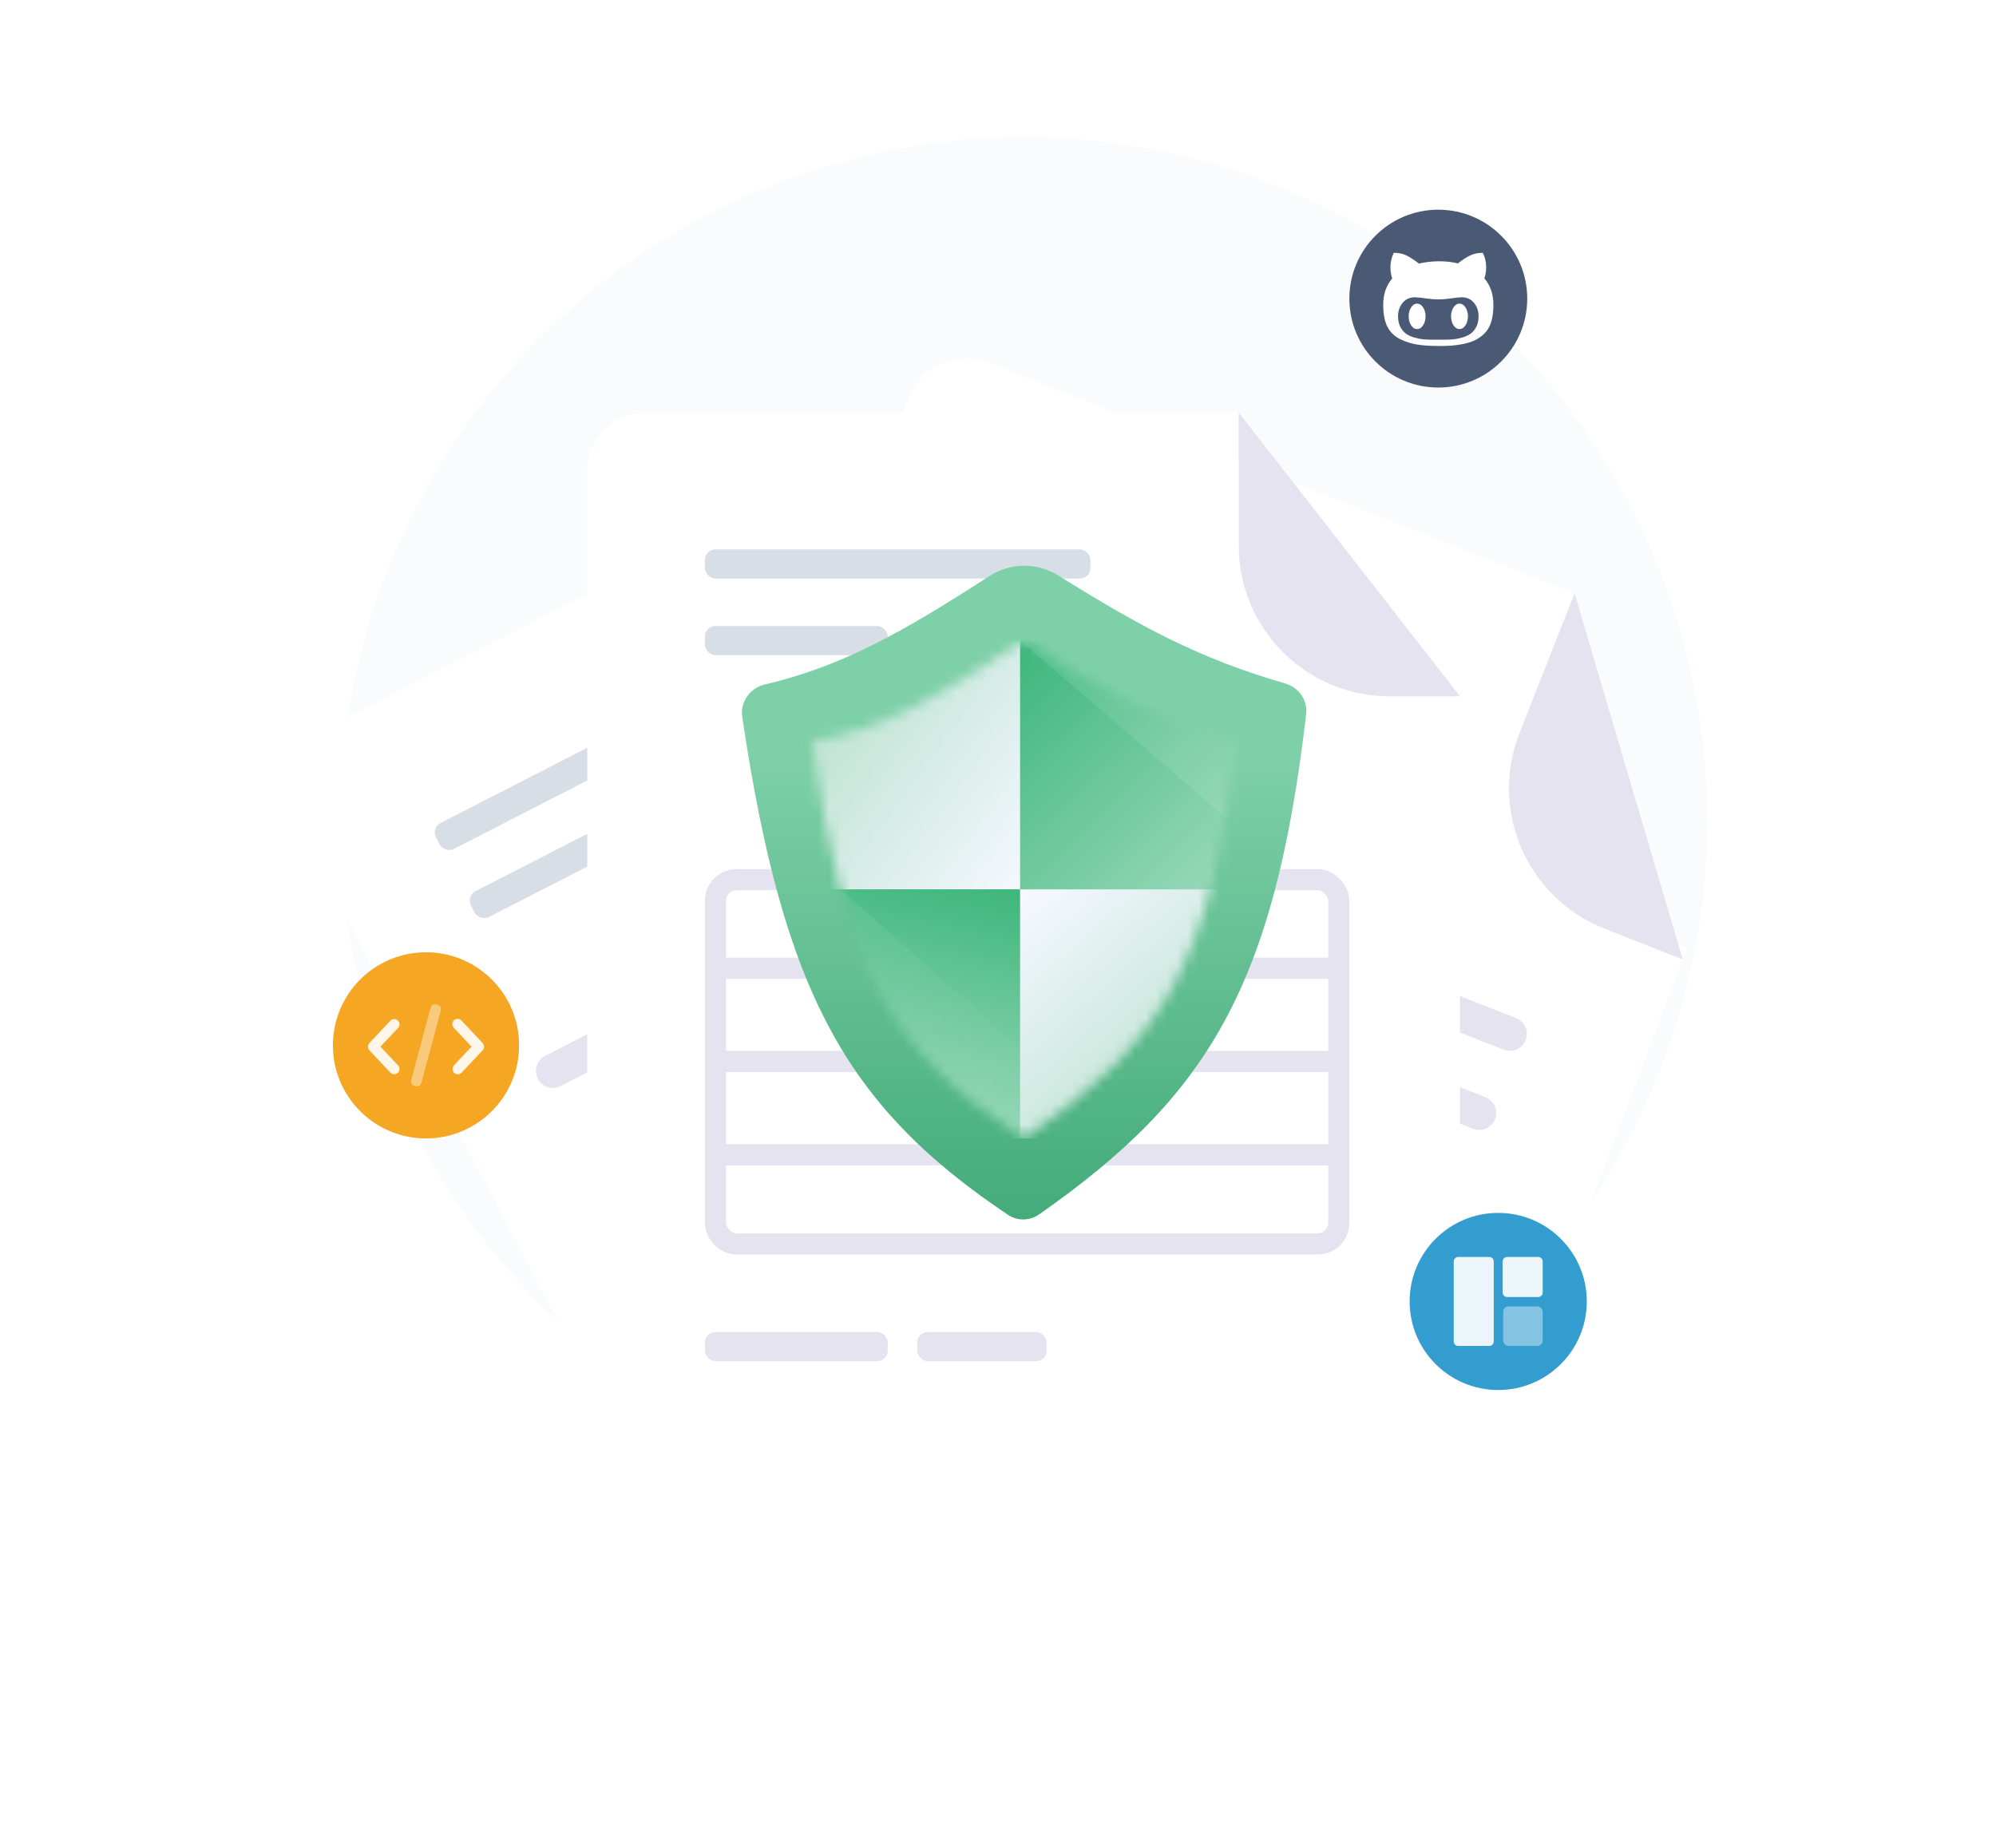 <svg width="189" height="175" viewBox="0 0 189 175" fill="none" xmlns="http://www.w3.org/2000/svg">
<circle cx="96.925" cy="77.731" r="64.731" fill="#F9FBFD"/>
<g filter="url(#filter0_d)">
<path d="M29.911 55.175C27.199 56.567 26.128 59.893 27.52 62.605L60.456 125.358C61.847 128.07 65.174 129.141 67.886 127.749L131.59 95.064C134.303 93.673 135.373 90.346 133.982 87.634L110.283 42.886L104.345 45.933C97.332 49.532 88.729 46.763 85.131 39.749L79.889 29.533L29.911 55.175Z" fill="white"/>
<path d="M79.888 29.532L110.787 43.868L104.849 46.915C97.835 50.513 89.232 47.745 85.634 40.731L79.888 29.532Z" fill="#D8DEE5"/>
<rect x="40.82" y="64.128" width="36.507" height="2.76" rx="1" transform="rotate(-27.161 40.82 64.128)" fill="#D8DEE5"/>
<rect x="71.885" y="124.673" width="17.318" height="2.76" transform="rotate(-27.161 71.885 124.673)" fill="#D8DEE5"/>
<rect x="89.778" y="115.492" width="12.254" height="2.76" transform="rotate(-27.161 89.778 115.492)" fill="#D8DEE5"/>
<rect x="44.132" y="70.582" width="17.318" height="2.76" rx="1" transform="rotate(-27.161 44.132 70.582)" fill="#D8DEE5"/>
<path d="M52.355 87.149L105.594 59.834" stroke="#e4e3ef" stroke-width="3.211" stroke-linecap="round"/>
<path d="M60.803 102.182L114.042 74.867" stroke="#e4e3ef" stroke-width="3.211"/>
<path d="M64.835 110.039L118.073 82.724" stroke="#e4e3ef" stroke-width="3.211"/>
</g>
<g filter="url(#filter1_d)">
<path d="M93.634 20.071C90.624 18.885 87.223 20.364 86.037 23.374L59.122 93.603C57.936 96.613 59.415 100.014 62.425 101.2L133.121 129.05C136.131 130.236 139.532 128.757 140.718 125.747L159.762 75.499L152.359 72.582C145.025 69.693 141.421 61.405 144.311 54.071L149.097 41.92L93.634 20.071Z" fill="white"/>
<path d="M149.097 41.92L159.333 76.589L151.93 73.673C144.595 70.783 140.992 62.496 143.881 55.161L149.097 41.92Z" fill="#e4e3ef"/>
<rect x="94.147" y="35.04" width="38.743" height="2.929" transform="rotate(21.501 94.147 35.04)" fill="#D8DEE5"/>
<rect x="67.677" y="102.231" width="18.378" height="2.929" transform="rotate(21.501 67.677 102.231)" fill="#D8DEE5"/>
<rect x="87.536" y="110.054" width="13.005" height="2.929" transform="rotate(21.501 87.536 110.054)" fill="#D8DEE5"/>
<rect x="91.324" y="42.203" width="18.378" height="2.929" transform="rotate(21.501 91.324 42.203)" fill="#D8DEE5"/>
<path d="M83.888 60.368L142.971 83.642" stroke="#e4e3ef" stroke-width="3.211" stroke-linecap="round"/>
<path d="M80.989 67.858L140.071 91.133" stroke="#e4e3ef" stroke-width="3.211" stroke-linecap="round"/>
<path d="M77.831 77.636L136.913 100.91" stroke="#e4e3ef" stroke-width="3.211"/>
<path d="M74.396 86.355L133.478 109.63" stroke="#e4e3ef" stroke-width="3.211"/>
</g>
<g filter="url(#filter2_d)">
<path d="M61.125 24.809C58.077 24.809 55.606 27.28 55.606 30.328V126.348C55.606 129.396 58.077 131.868 61.125 131.868H132.725C135.773 131.868 138.244 129.396 138.244 126.348L138.244 50.565H131.57C123.687 50.565 117.297 44.175 117.297 36.292V24.809H61.125Z" fill="white"/>
<path d="M117.298 24.809L138.245 51.669H131.571C123.688 51.669 117.298 45.278 117.298 37.396V24.809Z" fill="#e4e3ef"/>
<rect x="66.745" y="37.755" width="36.507" height="2.76" rx="1" fill="#D8DEE5"/>
<rect x="66.745" y="111.876" width="17.318" height="2.76" rx="1" fill="#e4e3ef"/>
<rect x="86.857" y="111.876" width="12.254" height="2.76" rx="1" fill="#e4e3ef"/>
<rect x="66.745" y="45.01" width="17.318" height="2.76" rx="1" fill="#D8DEE5"/>
<rect x="67.745" y="69.038" width="59.026" height="34.499" rx="2" stroke="#e4e3ef" stroke-width="2"/>
<path d="M67.153 77.424H126.99" stroke="#e4e3ef" stroke-width="2"/>
<path d="M67.153 86.255H126.99" stroke="#e4e3ef" stroke-width="2"/>
<path d="M67.153 95.086H126.99" stroke="#e4e3ef" stroke-width="2"/>
</g>
<path d="M93.679 54.559C85.276 60.004 79.683 63.102 72.418 64.826C71.025 65.156 70.069 66.471 70.28 67.886C74.154 93.873 80.043 104.732 95.447 115.049C96.337 115.645 97.505 115.63 98.384 115.015C114.417 103.806 120.669 93.352 123.681 67.641C123.835 66.329 122.989 65.109 121.721 64.739C113.485 62.338 108.036 59.383 100.209 54.502C98.207 53.254 95.659 53.276 93.679 54.559Z" fill="url(#paint0_linear)"/>
<mask id="mask0" style="mask-type:alpha" maskUnits="userSpaceOnUse" x="76" y="60" width="41" height="48">
<path d="M96.925 60.641C88.528 66.174 83.936 68.915 76.886 70.225C79.846 91.497 84.297 99.691 96.925 107.814C109.983 98.961 114.742 91.134 116.965 70.225C109.031 68.129 104.675 65.55 96.925 60.641Z" fill="#EFF4F9"/>
</mask>
<g mask="url(#mask0)">
<rect x="66.412" y="60.641" width="30.513" height="23.588" fill="url(#paint1_linear)"/>
<rect x="66.412" y="84.227" width="30.513" height="23.588" fill="url(#paint2_linear)"/>
<path d="M66.412 84.227L76.284 81.295L110.7 111.705L66.412 107.815V84.227Z" fill="url(#paint3_linear)" fill-opacity="0.07"/>
<rect x="96.592" y="60.641" width="30.513" height="23.588" fill="url(#paint4_linear)"/>
<path d="M96.592 60.641H127.105V84.228L118.341 79.396L96.592 60.641Z" fill="white" fill-opacity="0.09"/>
<rect x="96.592" y="84.227" width="30.513" height="23.588" fill="url(#paint5_linear)"/>
</g>
<circle cx="141.865" cy="123.254" r="8.387" fill="#329DCE"/>
<mask id="mask1" style="mask-type:alpha" maskUnits="userSpaceOnUse" x="133" y="114" width="18" height="18">
<circle cx="141.865" cy="123.254" r="8.387" fill="#329DCE"/>
</mask>
<g mask="url(#mask1)">
<rect x="142.333" y="123.722" width="3.745" height="3.745" rx="0.5" fill="white" fill-opacity="0.4"/>
<path fill-rule="evenodd" clip-rule="evenodd" d="M141.444 127.043V123.254V119.465C141.444 119.23 141.255 119.041 141.023 119.041H138.072C137.84 119.041 137.652 119.23 137.652 119.465V127.043C137.652 127.277 137.84 127.467 138.072 127.467H141.023C141.256 127.467 141.444 127.277 141.444 127.043ZM142.707 119.041C142.474 119.041 142.286 119.229 142.286 119.461V122.412C142.286 122.524 142.33 122.631 142.409 122.71C142.488 122.788 142.595 122.833 142.707 122.833H145.657C145.89 122.833 146.078 122.644 146.078 122.412V119.461C146.078 119.229 145.89 119.041 145.657 119.041H142.707Z" fill="white" fill-opacity="0.9"/>
</g>
<circle cx="136.192" cy="28.28" r="8.421" fill="#4A5974"/>
<mask id="mask2" style="mask-type:alpha" maskUnits="userSpaceOnUse" x="127" y="19" width="18" height="18">
<circle cx="136.192" cy="28.28" r="8.421" fill="#4A5974"/>
</mask>
<g mask="url(#mask2)">
<path d="M133.891 30.116L124.927 21.373L118.036 23.612L117.362 27.93L126.277 36.193L133.891 30.116Z" fill="url(#paint6_linear)"/>
</g>
<path d="M134.988 29.959C134.988 30.126 134.962 30.297 134.909 30.473C134.857 30.649 134.767 30.808 134.64 30.95C134.512 31.092 134.361 31.163 134.185 31.164C134.01 31.164 133.859 31.093 133.731 30.95C133.604 30.807 133.514 30.648 133.462 30.473C133.409 30.298 133.383 30.127 133.383 29.959C133.383 29.791 133.409 29.619 133.462 29.445C133.514 29.27 133.604 29.111 133.731 28.968C133.859 28.825 134.01 28.754 134.185 28.754C134.361 28.755 134.512 28.826 134.64 28.968C134.767 29.11 134.857 29.268 134.909 29.445C134.962 29.62 134.988 29.792 134.988 29.959ZM139.001 29.959C139.001 30.126 138.974 30.297 138.922 30.473C138.87 30.649 138.78 30.808 138.652 30.95C138.525 31.092 138.374 31.163 138.198 31.164C138.023 31.164 137.871 31.093 137.744 30.95C137.617 30.807 137.527 30.648 137.474 30.473C137.422 30.298 137.396 30.127 137.396 29.959C137.396 29.791 137.422 29.619 137.474 29.445C137.527 29.27 137.617 29.111 137.744 28.968C137.871 28.825 138.023 28.754 138.198 28.754C138.374 28.755 138.525 28.826 138.652 28.968C138.78 29.11 138.87 29.268 138.922 29.445C138.974 29.62 139.001 29.792 139.001 29.959ZM140.004 29.959C140.004 29.458 139.86 29.031 139.571 28.68C139.283 28.328 138.892 28.153 138.399 28.153C138.228 28.153 137.82 28.197 137.177 28.285C136.88 28.331 136.551 28.354 136.192 28.354C135.832 28.354 135.504 28.331 135.207 28.285C134.572 28.197 134.165 28.153 133.985 28.153C133.492 28.153 133.101 28.329 132.812 28.68C132.524 29.031 132.38 29.457 132.38 29.959C132.38 30.327 132.447 30.648 132.58 30.921C132.714 31.195 132.883 31.41 133.088 31.567C133.293 31.724 133.548 31.85 133.853 31.944C134.158 32.037 134.451 32.099 134.731 32.128C135.012 32.158 135.323 32.172 135.665 32.172H136.719C137.062 32.172 137.373 32.158 137.653 32.128C137.933 32.099 138.226 32.037 138.531 31.944C138.837 31.85 139.092 31.724 139.296 31.567C139.5 31.41 139.67 31.195 139.804 30.921C139.938 30.648 140.005 30.327 140.005 29.959H140.004ZM141.408 28.855C141.408 29.721 141.281 30.412 141.025 30.931C140.867 31.253 140.646 31.531 140.364 31.765C140.082 31.998 139.787 32.178 139.48 32.304C139.172 32.43 138.817 32.529 138.414 32.602C138.011 32.675 137.653 32.721 137.339 32.74C137.025 32.759 136.675 32.768 136.291 32.768C135.965 32.768 135.669 32.762 135.401 32.749C135.134 32.737 134.826 32.711 134.477 32.671C134.128 32.631 133.809 32.568 133.521 32.483C133.233 32.398 132.946 32.29 132.662 32.16C132.378 32.03 132.125 31.861 131.904 31.652C131.682 31.444 131.503 31.203 131.365 30.932C131.106 30.418 130.976 29.726 130.976 28.856C130.976 27.865 131.26 27.038 131.828 26.373C131.715 26.03 131.659 25.675 131.659 25.307C131.659 24.823 131.766 24.367 131.978 23.941C132.43 23.941 132.827 24.023 133.169 24.189C133.512 24.354 133.907 24.612 134.355 24.963C134.969 24.817 135.615 24.744 136.292 24.744C136.911 24.744 137.496 24.811 138.047 24.945C138.486 24.602 138.877 24.349 139.22 24.186C139.563 24.024 139.958 23.942 140.405 23.942C140.618 24.368 140.725 24.823 140.725 25.308C140.725 25.672 140.668 26.023 140.555 26.362C141.123 27.031 141.407 27.863 141.407 28.857L141.408 28.855Z" fill="white"/>
<circle cx="40.337" cy="99" r="8.815" fill="#F5A623"/>
<mask id="mask3" style="mask-type:alpha" maskUnits="userSpaceOnUse" x="31" y="90" width="19" height="18">
<circle cx="40.337" cy="99" r="8.815" fill="#F5A623"/>
</mask>
<g mask="url(#mask3)">
</g>
<g clip-path="url(#clip0)">
<path d="M42.973 97.342C42.926 97.295 42.889 97.239 42.864 97.177C42.839 97.115 42.826 97.048 42.827 96.981C42.828 96.915 42.843 96.849 42.87 96.787C42.897 96.726 42.936 96.671 42.985 96.625C43.033 96.58 43.091 96.544 43.153 96.521C43.216 96.498 43.283 96.487 43.349 96.49C43.416 96.493 43.482 96.509 43.542 96.538C43.602 96.567 43.657 96.607 43.701 96.657L45.701 98.782C45.788 98.875 45.837 98.998 45.837 99.125C45.837 99.252 45.788 99.374 45.701 99.467L43.701 101.592C43.609 101.685 43.485 101.737 43.355 101.739C43.224 101.742 43.099 101.693 43.004 101.604C42.909 101.514 42.853 101.392 42.847 101.262C42.841 101.132 42.886 101.005 42.973 100.907L44.65 99.125L42.973 97.342ZM37.701 97.342L36.023 99.125L37.701 100.907C37.787 101.005 37.833 101.132 37.827 101.262C37.821 101.392 37.765 101.514 37.67 101.604C37.575 101.693 37.449 101.742 37.319 101.739C37.189 101.737 37.065 101.685 36.973 101.592L34.973 99.467C34.886 99.374 34.837 99.252 34.837 99.125C34.837 98.998 34.886 98.875 34.973 98.782L36.973 96.657C37.065 96.565 37.189 96.512 37.319 96.51C37.449 96.508 37.575 96.557 37.67 96.646C37.765 96.735 37.821 96.858 37.827 96.988C37.833 97.118 37.787 97.245 37.701 97.342Z" fill="white" fill-opacity="0.9"/>
<path d="M41.372 95.136C41.694 95.222 41.812 95.426 41.726 95.748L39.914 102.51C39.828 102.832 39.623 102.95 39.302 102.863C38.98 102.777 38.862 102.573 38.948 102.251L40.76 95.49C40.846 95.168 41.05 95.05 41.372 95.136Z" fill="white" fill-opacity="0.4"/>
</g>
<defs>
<filter id="filter0_d" x="-1.636" y="15.259" width="164.774" height="155.919" filterUnits="userSpaceOnUse" color-interpolation-filters="sRGB">
<feFlood flood-opacity="0" result="BackgroundImageFix"/>
<feColorMatrix in="SourceAlpha" type="matrix" values="0 0 0 0 0 0 0 0 0 0 0 0 0 0 0 0 0 0 127 0" result="hardAlpha"/>
<feOffset dy="14.273"/>
<feGaussianBlur stdDeviation="14.273"/>
<feColorMatrix type="matrix" values="0 0 0 0 0.141 0 0 0 0 0.18 0 0 0 0 0.259 0 0 0 0.08 0"/>
<feBlend mode="normal" in2="BackgroundImageFix" result="effect1_dropShadow"/>
<feBlend mode="normal" in="SourceGraphic" in2="effect1_dropShadow" result="shape"/>
</filter>
<filter id="filter1_d" x="30.167" y="5.389" width="158.141" height="166.889" filterUnits="userSpaceOnUse" color-interpolation-filters="sRGB">
<feFlood flood-opacity="0" result="BackgroundImageFix"/>
<feColorMatrix in="SourceAlpha" type="matrix" values="0 0 0 0 0 0 0 0 0 0 0 0 0 0 0 0 0 0 127 0" result="hardAlpha"/>
<feOffset dy="14.273"/>
<feGaussianBlur stdDeviation="14.273"/>
<feColorMatrix type="matrix" values="0 0 0 0 0.141 0 0 0 0 0.18 0 0 0 0 0.259 0 0 0 0.08 0"/>
<feBlend mode="normal" in2="BackgroundImageFix" result="effect1_dropShadow"/>
<feBlend mode="normal" in="SourceGraphic" in2="effect1_dropShadow" result="shape"/>
</filter>
<filter id="filter2_d" x="27.059" y="10.536" width="139.732" height="164.151" filterUnits="userSpaceOnUse" color-interpolation-filters="sRGB">
<feFlood flood-opacity="0" result="BackgroundImageFix"/>
<feColorMatrix in="SourceAlpha" type="matrix" values="0 0 0 0 0 0 0 0 0 0 0 0 0 0 0 0 0 0 127 0" result="hardAlpha"/>
<feOffset dy="14.273"/>
<feGaussianBlur stdDeviation="14.273"/>
<feColorMatrix type="matrix" values="0 0 0 0 0.141 0 0 0 0 0.18 0 0 0 0 0.259 0 0 0 0.08 0"/>
<feBlend mode="normal" in2="BackgroundImageFix" result="effect1_dropShadow"/>
<feBlend mode="normal" in="SourceGraphic" in2="effect1_dropShadow" result="shape"/>
</filter>
<linearGradient id="paint0_linear" x1="96.925" y1="52.435" x2="96.925" y2="116.019" gradientUnits="userSpaceOnUse">
<stop offset="0.297" stop-color="#7ED0A8"/>
<stop offset="1" stop-color="#43AB79"/>
</linearGradient>
<linearGradient id="paint1_linear" x1="96.925" y1="84.228" x2="71.034" y2="65.266" gradientUnits="userSpaceOnUse">
<stop stop-color="#F5F8FF"/>
<stop offset="1" stop-color="#AEDDC6"/>
</linearGradient>
<linearGradient id="paint2_linear" x1="87.873" y1="107.815" x2="93.469" y2="84.227" gradientUnits="userSpaceOnUse">
<stop stop-color="#9FDBBE"/>
<stop offset="1" stop-color="#40B77D"/>
</linearGradient>
<linearGradient id="paint3_linear" x1="79.881" y1="83.888" x2="96.91" y2="104.961" gradientUnits="userSpaceOnUse">
<stop stop-color="white"/>
<stop offset="1" stop-color="white" stop-opacity="0"/>
</linearGradient>
<linearGradient id="paint4_linear" x1="118.053" y1="84.228" x2="96.592" y2="62.465" gradientUnits="userSpaceOnUse">
<stop stop-color="#9FDBBE"/>
<stop offset="1" stop-color="#40B77D"/>
</linearGradient>
<linearGradient id="paint5_linear" x1="96.592" y1="85.7" x2="116.228" y2="107.815" gradientUnits="userSpaceOnUse">
<stop stop-color="#F5F8FF"/>
<stop offset="1" stop-color="#AEDDC6"/>
</linearGradient>
<linearGradient id="paint6_linear" x1="120.783" y1="24.891" x2="131.029" y2="31.686" gradientUnits="userSpaceOnUse">
<stop stop-color="#0F1D37"/>
<stop offset="0.505" stop-color="#404E68" stop-opacity="0"/>
<stop offset="1" stop-color="#999DA3" stop-opacity="0"/>
</linearGradient>
<clipPath id="clip0">
<rect width="12" height="12" fill="white" transform="translate(34.337 93)"/>
</clipPath>
</defs>
</svg>
